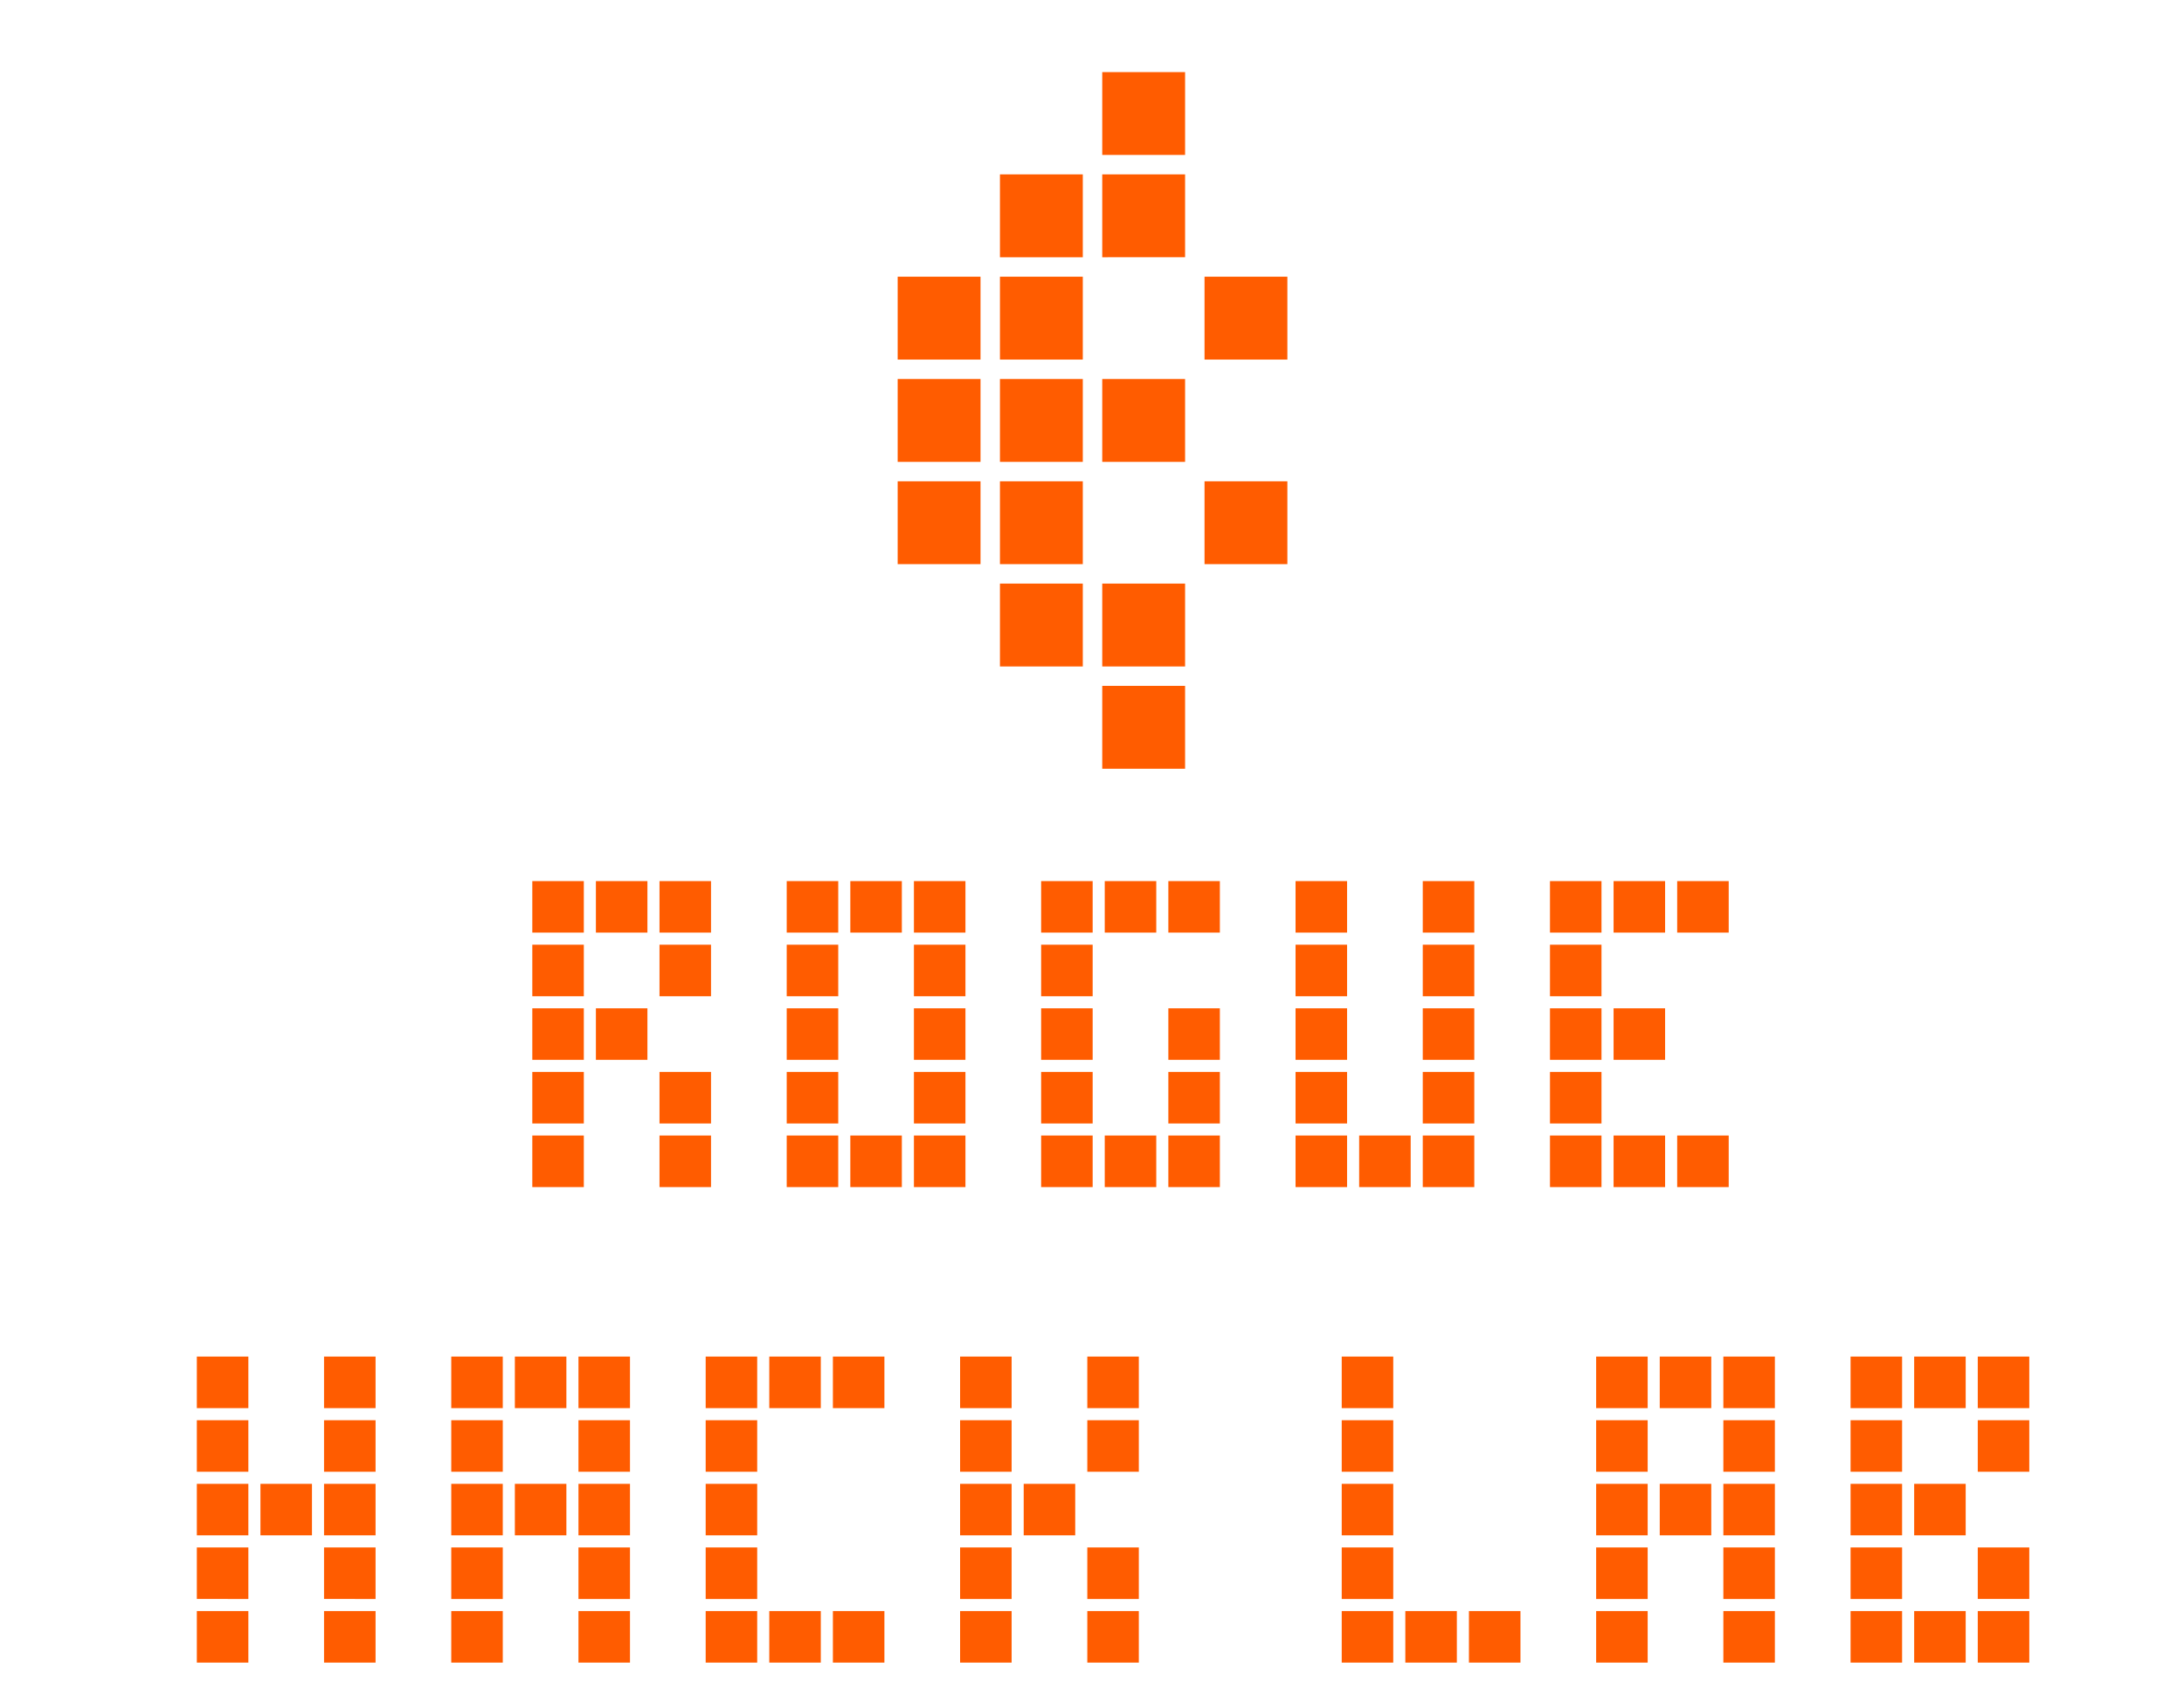 <svg xmlns="http://www.w3.org/2000/svg" width="990" height="765"><path d="M406.907 125.405h37.557v37.557h-37.557zm0 92.733h37.557v37.557h-37.557zm46.366-139.099h37.557v37.557h-37.557zm-46.366 92.731h37.557v37.558h-37.557zm46.366 92.734h37.557v37.557h-37.557zm0-139.099h37.557v37.557h-37.557zm0 46.365h37.557v37.558h-37.557zm0 46.368h37.557v37.557h-37.557zm46.367 92.732h37.557v37.557H499.64zm0-46.366h37.557v37.557H499.64zm0-92.734h37.557v37.558H499.64zm0-92.731h37.557v37.557H499.64zm0-46.367h37.557v37.557H499.64zm46.366 92.733h37.557v37.557h-37.557zm0 92.733h37.557v37.557h-37.557zm-304.717 181.21h23.354v23.354h-23.354zm0 28.832h23.354v23.354h-23.354zm0 28.832h23.354v23.354h-23.354zm0 28.831h23.354v23.354h-23.354zm0 28.832h23.354v23.354h-23.354zm28.831-115.327h23.354v23.354H270.12zm28.832 0h23.354v23.354h-23.354zm0 28.832h23.354v23.354h-23.354zm-28.832 28.832h23.354v23.354H270.12zm28.832 28.831h23.354v23.354h-23.354zm0 28.832h23.354v23.354h-23.354zm57.664-115.327h23.354v23.354h-23.354zm28.831 0h23.354v23.354h-23.354zm-28.831 28.832h23.354v23.354h-23.354zm0 28.832h23.354v23.354h-23.354zm0 28.831h23.354v23.354h-23.354zm0 28.832h23.354v23.354h-23.354zm28.831 0h23.354v23.354h-23.354zm28.832 0h23.354v23.354h-23.354zm0-28.832h23.354v23.354h-23.354zm0-28.831h23.354v23.354h-23.354zm0-28.832h23.354v23.354h-23.354zm0-28.832h23.354v23.354h-23.354zm57.664 0h23.354v23.354h-23.354zm0 28.832h23.354v23.354h-23.354zm0 28.832h23.354v23.354h-23.354zm0 28.831h23.354v23.354h-23.354zm0 28.832h23.354v23.354h-23.354zm28.832 0h23.354v23.354h-23.354zm28.831 0h23.354v23.354h-23.354zm0-28.832h23.354v23.354h-23.354zm0-28.831h23.354v23.354h-23.354zm-28.831-57.664h23.354v23.354h-23.354zm28.831 0h23.354v23.354h-23.354zm57.664 0h23.354v23.354H587.27zm0 28.832h23.354v23.354H587.27zm0 28.832h23.354v23.354H587.27zm0 28.831h23.354v23.354H587.27zm0 28.832h23.354v23.354H587.27zm28.832 0h23.354v23.354h-23.354zm28.832 0h23.354v23.354h-23.354zm0-28.832h23.354v23.354h-23.354zm0-28.831h23.354v23.354h-23.354zm0-28.832h23.354v23.354h-23.354zm0-28.832h23.354v23.354h-23.354zm57.663 0h23.354v23.354h-23.354zm0 28.832h23.354v23.354h-23.354zm0 28.832h23.354v23.354h-23.354zm0 28.831h23.354v23.354h-23.354zm0 28.832h23.354v23.354h-23.354zm28.832-115.327h23.354v23.354h-23.354zm28.832 0h23.354v23.354h-23.354zm-28.832 57.664h23.354v23.354h-23.354zm0 57.663h23.354v23.354h-23.354zm28.832 0h23.354v23.354h-23.354zM89.226 614.869h23.354v23.354H89.226zm0 28.831h23.354v23.355H89.226zm0 28.833h23.354v23.354H89.226zm0 28.832h23.354v23.354H89.226zm0 28.831h23.354v23.354H89.226zm28.832-57.663h23.354v23.354h-23.354zm28.832 0h23.354v23.354H146.89zm0-28.833h23.354v23.355H146.89zm0-28.831h23.354v23.354H146.89zm0 86.496h23.354v23.354H146.89zm0 28.831h23.354v23.354H146.89zm57.664-115.327h23.354v23.354h-23.354zm0 28.831h23.354v23.355h-23.354zm0 28.833h23.354v23.354h-23.354zm0 28.832h23.354v23.354h-23.354zm0 28.831h23.354v23.354h-23.354zm28.831-57.663h23.354v23.354h-23.354zm0-57.664h23.354v23.354h-23.354zm28.832 0h23.354v23.354h-23.354zm0 28.831h23.354v23.355h-23.354zm0 28.833h23.354v23.354h-23.354zm0 28.832h23.354v23.354h-23.354zm0 28.831h23.354v23.354h-23.354zm57.664-115.327h23.354v23.354h-23.354zm0 28.831h23.354v23.355h-23.354zm0 28.833h23.354v23.354h-23.354zm0 28.832h23.354v23.354h-23.354zm0 28.831h23.354v23.354h-23.354zm28.831 0h23.354v23.354h-23.354zm28.832 0h23.354v23.354h-23.354zm-28.832-115.327h23.354v23.354h-23.354zm28.832 0h23.354v23.354h-23.354zm57.664 0h23.354v23.354h-23.354zm0 28.831h23.354v23.355h-23.354zm0 28.833h23.354v23.354h-23.354zm0 28.832h23.354v23.354h-23.354zm0 28.831h23.354v23.354h-23.354zm28.831-57.663h23.354v23.354h-23.354zm28.832-28.833h23.354v23.355h-23.354zm0-28.831h23.354v23.354h-23.354zm0 86.496h23.354v23.354h-23.354zm0 28.831h23.354v23.354h-23.354zm115.327-115.327h23.354v23.354h-23.354zm0 28.831h23.354v23.355h-23.354zm0 28.833h23.354v23.354h-23.354zm0 28.832h23.354v23.354h-23.354zm0 28.831h23.354v23.354h-23.354zm28.832 0h23.354v23.354H637.03zm28.832 0h23.354v23.354h-23.354zm57.664 0h23.354v23.354h-23.354zm0-28.831h23.354v23.354h-23.354zm0-28.832h23.354v23.354h-23.354zm0-28.833h23.354v23.355h-23.354zm0-28.831h23.354v23.354h-23.354zm28.831 0h23.354v23.354h-23.354zm28.832 0h23.354v23.354h-23.354zm0 28.831h23.354v23.355h-23.354zm-28.832 28.833h23.354v23.354h-23.354zm28.832 0h23.354v23.354h-23.354zm0 28.832h23.354v23.354h-23.354zm0 28.831h23.354v23.354h-23.354zm57.664-115.327h23.354v23.354h-23.354zm0 28.831h23.354v23.355h-23.354zm0 28.833h23.354v23.354h-23.354zm0 28.832h23.354v23.354h-23.354zm0 28.831h23.354v23.354h-23.354zm28.831-115.327h23.354v23.354h-23.354zm28.832 0h23.354v23.354h-23.354zm-28.832 57.664h23.354v23.354h-23.354zm28.832-28.833h23.354v23.355h-23.354zm0 57.665h23.354v23.354h-23.354zm0 28.831h23.354v23.354h-23.354zm-28.832 0h23.354v23.354h-23.354z" fill="#ff5c00"/></svg>